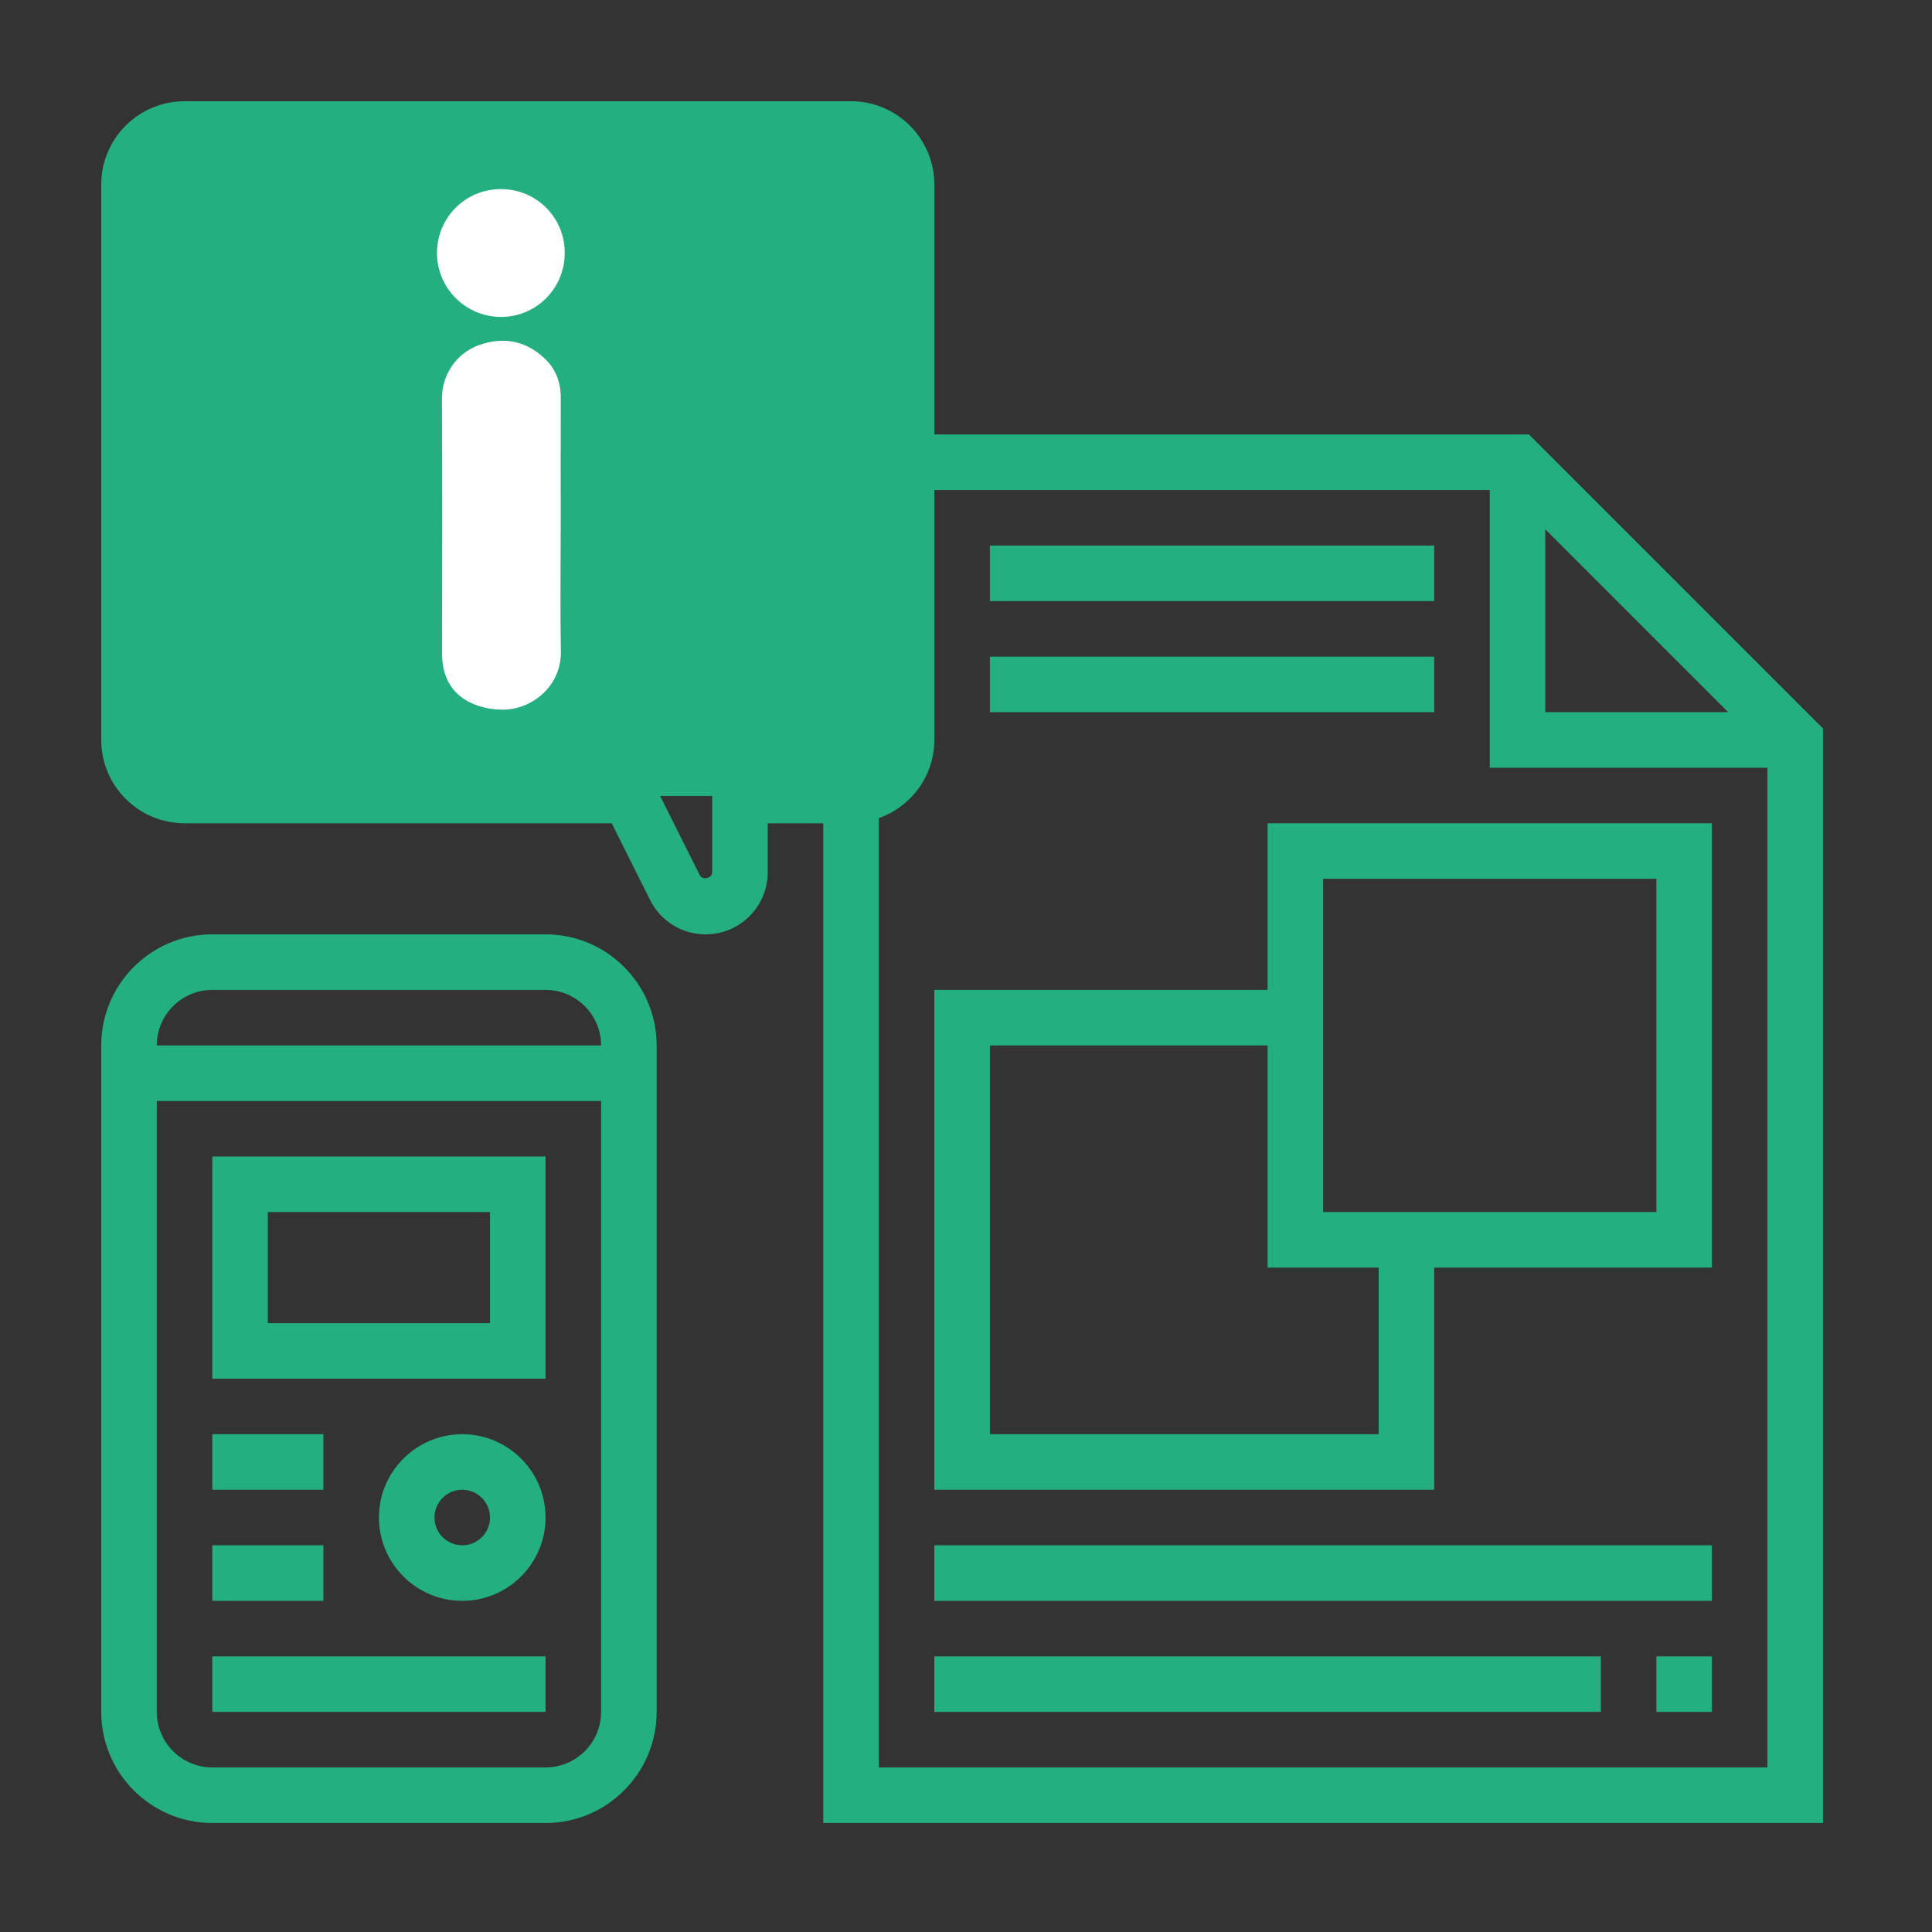 <svg xmlns="http://www.w3.org/2000/svg" xmlns:xlink="http://www.w3.org/1999/xlink" width="500" zoomAndPan="magnify" viewBox="0 0 375 375" height="500" preserveAspectRatio="xMidYMid meet" version="1.0"><rect x="0" y="0" width="375" height="375" fill="#333333" stroke="none"/><defs><clipPath id="5e4b911444"><path d="M 19.648 181 L 128 181 L 128 354 L 19.648 354 Z M 19.648 181 " clip-rule="nonzero"/></clipPath><clipPath id="0fecaa4022"><path d="M 19.648 19.648 L 354 19.648 L 354 354 L 19.648 354 Z M 19.648 19.648 " clip-rule="nonzero"/></clipPath><clipPath id="6f2a15ed36"><path d="M 30.012 30.012 L 175.398 30.012 L 175.398 154.492 L 30.012 154.492 Z M 30.012 30.012 " clip-rule="nonzero"/></clipPath><clipPath id="c1d209ac31"><path d="M 76.438 30.012 L 128.973 30.012 L 128.973 142.832 L 76.438 142.832 Z M 76.438 30.012 " clip-rule="nonzero"/></clipPath><clipPath id="3360844aee"><path d="M 30.012 20.066 L 164.262 20.066 L 164.262 154.316 L 30.012 154.316 Z M 30.012 20.066 " clip-rule="nonzero"/></clipPath></defs><path fill="#24af80" d="M 100.504 41.211 C 91.586 41.211 84.332 48.465 84.332 57.379 C 84.332 66.297 91.586 73.551 100.504 73.551 C 109.418 73.551 116.672 66.297 116.672 57.379 C 116.672 48.465 109.418 41.211 100.504 41.211 Z M 100.504 62.77 C 97.527 62.77 95.113 60.352 95.113 57.379 C 95.113 54.41 97.527 51.988 100.504 51.988 C 103.477 51.988 105.891 54.41 105.891 57.379 C 105.891 60.352 103.477 62.77 100.504 62.77 Z M 100.504 62.77 " fill-opacity="1" fill-rule="nonzero"/><path fill="#24af80" d="M 84.332 95.113 L 95.113 95.113 L 95.113 127.453 L 84.332 127.453 L 84.332 138.234 L 116.672 138.234 L 116.672 127.453 L 105.891 127.453 L 105.891 95.113 L 116.672 95.113 L 116.672 84.332 L 84.332 84.332 Z M 84.332 95.113 " fill-opacity="1" fill-rule="nonzero"/><g clip-path="url(#5e4b911444)"><path fill="#24af80" d="M 105.891 181.355 L 41.211 181.355 C 29.32 181.355 19.648 191.027 19.648 202.918 L 19.648 332.281 C 19.648 344.172 29.32 353.844 41.211 353.844 L 105.891 353.844 C 117.785 353.844 127.453 344.172 127.453 332.281 L 127.453 202.918 C 127.453 191.027 117.785 181.355 105.891 181.355 Z M 41.211 192.137 L 105.891 192.137 C 111.84 192.137 116.672 196.973 116.672 202.918 L 30.43 202.918 C 30.43 196.973 35.266 192.137 41.211 192.137 Z M 105.891 343.062 L 41.211 343.062 C 35.266 343.062 30.43 338.227 30.43 332.281 L 30.43 213.699 L 116.672 213.699 L 116.672 332.281 C 116.672 338.227 111.84 343.062 105.891 343.062 Z M 105.891 343.062 " fill-opacity="1" fill-rule="nonzero"/></g><path fill="#24af80" d="M 41.211 267.602 L 105.891 267.602 L 105.891 224.477 L 41.211 224.477 Z M 51.988 235.258 L 95.113 235.258 L 95.113 256.82 L 51.988 256.82 Z M 51.988 235.258 " fill-opacity="1" fill-rule="nonzero"/><path fill="#24af80" d="M 89.723 278.379 C 80.805 278.379 73.551 285.637 73.551 294.551 C 73.551 303.465 80.805 310.723 89.723 310.723 C 98.637 310.723 105.891 303.465 105.891 294.551 C 105.891 285.637 98.637 278.379 89.723 278.379 Z M 89.723 299.941 C 86.746 299.941 84.332 297.527 84.332 294.551 C 84.332 291.574 86.746 289.16 89.723 289.16 C 92.695 289.16 95.113 291.574 95.113 294.551 C 95.113 297.527 92.695 299.941 89.723 299.941 Z M 89.723 299.941 " fill-opacity="1" fill-rule="nonzero"/><path fill="#24af80" d="M 41.211 278.379 L 62.77 278.379 L 62.77 289.16 L 41.211 289.16 Z M 41.211 278.379 " fill-opacity="1" fill-rule="nonzero"/><path fill="#24af80" d="M 41.211 299.941 L 62.77 299.941 L 62.77 310.723 L 41.211 310.723 Z M 41.211 299.941 " fill-opacity="1" fill-rule="nonzero"/><path fill="#24af80" d="M 41.211 321.504 L 105.891 321.504 L 105.891 332.281 L 41.211 332.281 Z M 41.211 321.504 " fill-opacity="1" fill-rule="nonzero"/><g clip-path="url(#0fecaa4022)"><path fill="#24af80" d="M 296.781 84.332 L 181.355 84.332 L 181.355 35.82 C 181.355 26.902 174.102 19.648 165.184 19.648 L 35.82 19.648 C 26.902 19.648 19.648 26.902 19.648 35.82 L 19.648 143.625 C 19.648 152.539 26.902 159.797 35.82 159.797 L 118.73 159.797 L 126.188 174.699 C 128.242 178.805 132.371 181.355 136.961 181.355 C 143.609 181.355 149.016 175.949 149.016 169.305 L 149.016 159.797 L 159.797 159.797 L 159.797 353.844 L 353.844 353.844 L 353.844 141.395 Z M 299.941 102.734 L 335.441 138.234 L 299.941 138.234 Z M 138.234 149.016 L 138.234 169.305 C 138.234 170.488 136.348 170.926 135.824 169.871 L 125.395 149.016 L 35.82 149.016 C 32.844 149.016 30.43 146.594 30.43 143.625 L 30.43 35.82 C 30.43 32.848 32.844 30.43 35.82 30.43 L 165.184 30.43 C 168.16 30.43 170.574 32.848 170.574 35.82 L 170.574 143.625 C 170.574 146.594 168.16 149.016 165.184 149.016 Z M 170.574 343.062 L 170.574 158.805 C 176.832 156.57 181.355 150.641 181.355 143.625 L 181.355 95.113 L 289.16 95.113 L 289.16 149.016 L 343.062 149.016 L 343.062 343.062 Z M 170.574 343.062 " fill-opacity="1" fill-rule="nonzero"/></g><path fill="#24af80" d="M 192.137 105.891 L 278.379 105.891 L 278.379 116.672 L 192.137 116.672 Z M 192.137 105.891 " fill-opacity="1" fill-rule="nonzero"/><path fill="#24af80" d="M 192.137 127.453 L 278.379 127.453 L 278.379 138.234 L 192.137 138.234 Z M 192.137 127.453 " fill-opacity="1" fill-rule="nonzero"/><path fill="#24af80" d="M 246.039 192.137 L 181.355 192.137 L 181.355 289.16 L 278.379 289.16 L 278.379 246.039 L 332.281 246.039 L 332.281 159.797 L 246.039 159.797 Z M 267.602 278.379 L 192.137 278.379 L 192.137 202.918 L 246.039 202.918 L 246.039 246.039 L 267.602 246.039 Z M 256.82 170.574 L 321.504 170.574 L 321.504 235.258 L 256.82 235.258 Z M 256.82 170.574 " fill-opacity="1" fill-rule="nonzero"/><path fill="#24af80" d="M 181.355 299.941 L 332.281 299.941 L 332.281 310.723 L 181.355 310.723 Z M 181.355 299.941 " fill-opacity="1" fill-rule="nonzero"/><path fill="#24af80" d="M 321.504 321.504 L 332.281 321.504 L 332.281 332.281 L 321.504 332.281 Z M 321.504 321.504 " fill-opacity="1" fill-rule="nonzero"/><path fill="#24af80" d="M 181.355 321.504 L 310.723 321.504 L 310.723 332.281 L 181.355 332.281 Z M 181.355 321.504 " fill-opacity="1" fill-rule="nonzero"/><g clip-path="url(#6f2a15ed36)"><path fill="#24af80" d="M 30.012 30.012 L 175.398 30.012 L 175.398 154.492 L 30.012 154.492 Z M 30.012 30.012 " fill-opacity="1" fill-rule="nonzero"/></g><g clip-path="url(#c1d209ac31)"><path fill="#ffffff" d="M 76.438 30.012 L 128.973 30.012 L 128.973 142.832 L 76.438 142.832 Z M 76.438 30.012 " fill-opacity="1" fill-rule="nonzero"/></g><g clip-path="url(#3360844aee)"><path fill="#24af80" d="M 164.414 87.27 C 164.379 124.254 134.527 154.48 97.18 154.461 C 60.082 154.438 30.023 124.492 30.035 87.234 C 30.047 49.934 60.23 20.09 97.234 20.078 C 134.32 20.066 164.414 50.184 164.414 87.27 Z M 108.832 101.984 C 108.832 93.703 108.82 85.434 108.844 77.156 C 108.855 74.023 107.738 71.367 105.426 69.309 C 101.781 66.051 97.543 65.367 93 66.973 C 88.66 68.512 85.754 72.68 85.777 77.395 C 85.867 93.887 85.824 110.379 85.801 126.871 C 85.801 136.191 93.785 137.762 97.602 137.75 C 103.34 137.727 108.98 133.102 108.867 126.461 C 108.719 118.309 108.832 110.141 108.832 101.984 Z M 109.617 49.066 C 109.605 42.188 104.117 36.707 97.227 36.707 C 90.324 36.707 84.809 42.234 84.82 49.137 C 84.832 55.957 90.402 61.516 97.234 61.516 C 104.117 61.516 109.617 55.98 109.617 49.066 Z M 109.617 49.066 " fill-opacity="1" fill-rule="nonzero"/></g></svg>